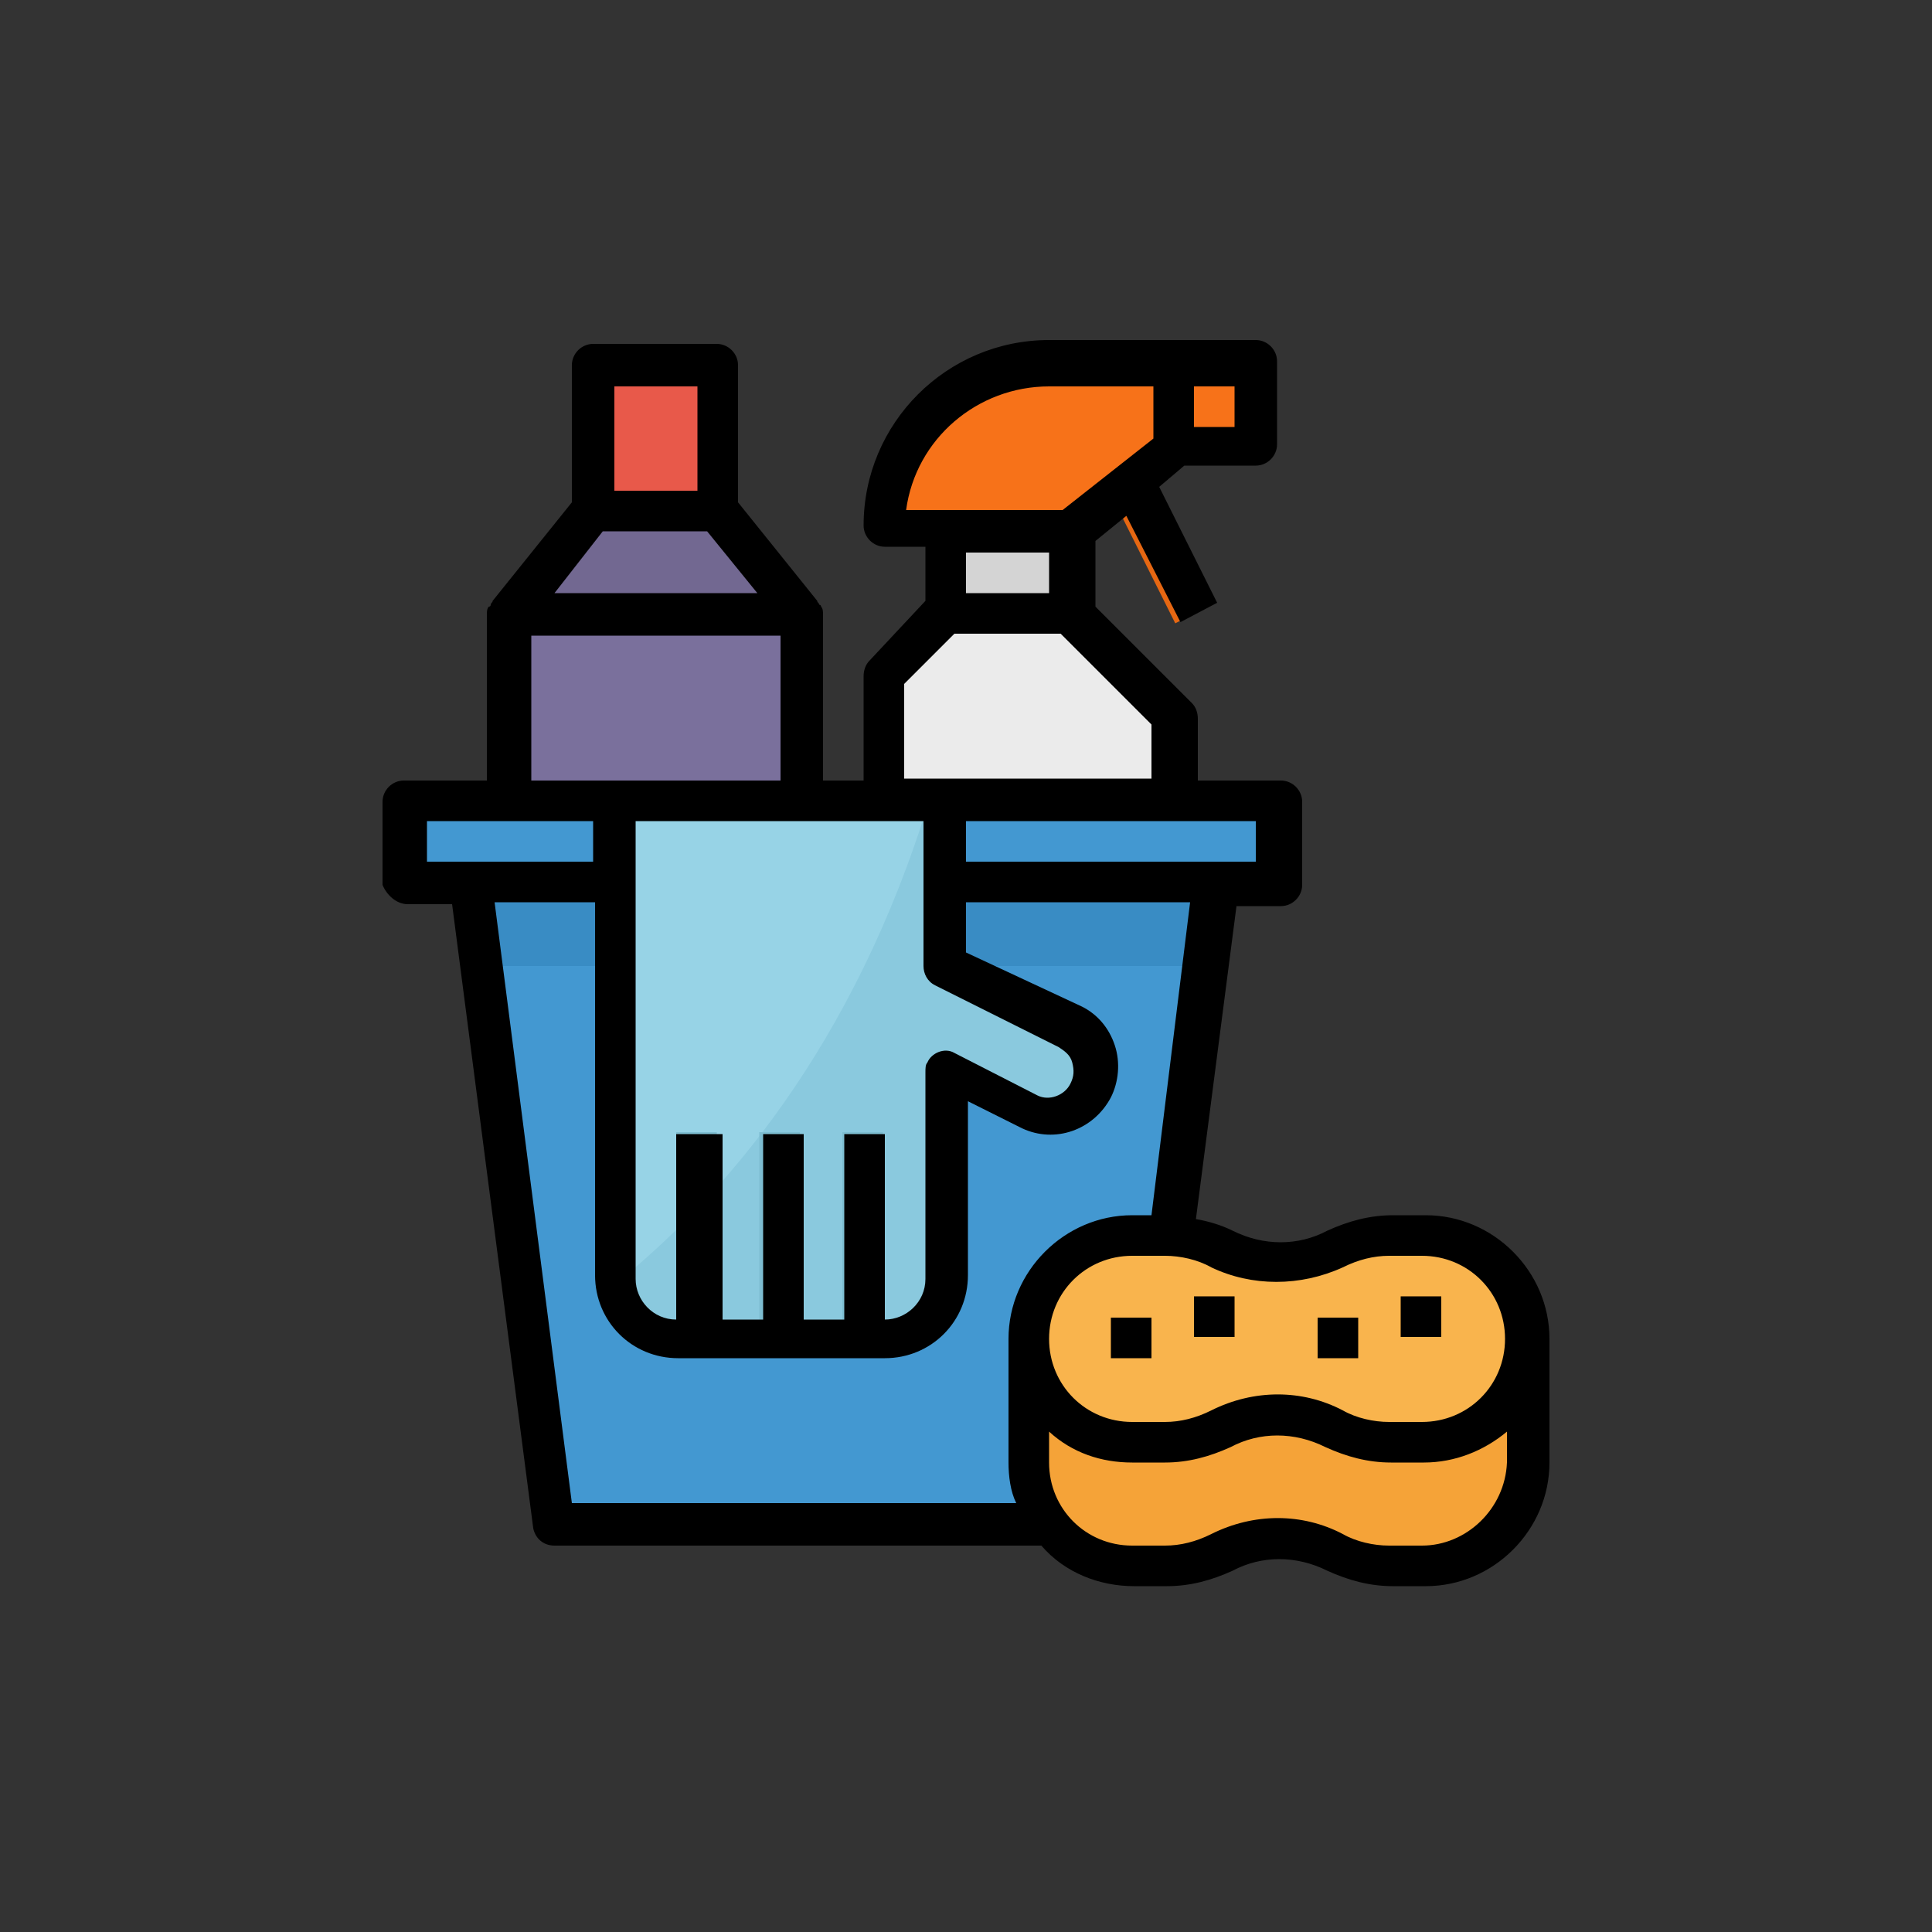 <?xml version="1.0" encoding="utf-8"?>
<!-- Generator: Adobe Illustrator 23.0.1, SVG Export Plug-In . SVG Version: 6.00 Build 0)  -->
<svg version="1.1" id="Capa_1" xmlns="http://www.w3.org/2000/svg" xmlns:xlink="http://www.w3.org/1999/xlink" x="0px" y="0px"
	 viewBox="0 0 100 100" style="enable-background:new 0 0 100 100;" xml:space="preserve">
<rect x="0" y="0" width="100" height="100" fill="#333333" stroke="none"/>
<style type="text/css">
	.st0{fill:#4398D1;}
	.st1{fill:#398CC4;}
	.st2{fill:#726891;}
	.st3{fill:#E8594A;}
	.st4{fill:#7A709C;}
	.st5{fill:#E66712;}
	.st6{fill:#F77219;}
	.st7{fill:#D4D4D4;}
	.st8{fill:#EBEBEB;}
	.st9{fill:#F5A338;}
	.st10{fill:#F9B44D;}
	.st11{fill:#97D3E6;}
	.st12{fill:#8AC9DE;}
	.st13{fill:#7DBDD1;}
</style>
<g>
	<g>
		<polygon class="st0" points="58.6,78.9 28.6,78.9 24.3,45.7 62.9,45.7 		"/>
		<rect x="21.1" y="41.4" class="st0" width="45" height="4.3"/>
	</g>
	<polygon class="st1" points="24.3,45.7 24.8,50 62.3,50 62.9,45.7 	"/>
	<polygon class="st2" points="41.4,41.4 26.4,41.4 26.4,31.8 30.7,26.4 37.1,26.4 41.4,31.8 	"/>
	<rect x="30.7" y="18.9" class="st3" width="6.4" height="7.5"/>
	<rect x="26.4" y="31.8" class="st4" width="15" height="9.6"/>
	<rect x="58.5" y="22.5" transform="matrix(0.895 -0.447 0.447 0.895 -5.965 29.503)" class="st5" width="2.1" height="9.8"/>
	<g>
		<rect x="60.7" y="18.9" class="st6" width="4.3" height="4.3"/>
		<path class="st6" d="M55.4,27.5h-9.6c0-4.7,3.8-8.6,8.6-8.6h6.4v4.3L55.4,27.5z"/>
	</g>
	<rect x="48.9" y="27.5" class="st7" width="6.4" height="4.3"/>
	<polygon class="st8" points="48.9,31.8 55.4,31.8 60.7,37.1 60.7,41.4 45.7,41.4 45.7,35 	"/>
	<path class="st9" d="M73.6,63.9h-1.7c-1,0-2,0.2-2.9,0.7c-1.8,0.9-4,0.9-5.8,0c-0.9-0.5-1.9-0.7-2.9-0.7h-1.7c-3,0-5.4,2.4-5.4,5.4
		v6.4c0,3,2.4,5.4,5.4,5.4h1.7c1,0,2-0.2,2.9-0.7c1.8-0.9,4-0.9,5.8,0c0.9,0.5,1.9,0.7,2.9,0.7h1.7c3,0,5.4-2.4,5.4-5.4v-6.4
		C78.9,66.3,76.5,63.9,73.6,63.9z"/>
	<path class="st10" d="M73.6,74.6h-1.7c-1,0-2-0.2-2.9-0.7l0,0c-1.8-0.9-4-0.9-5.8,0l0,0c-0.9,0.5-1.9,0.7-2.9,0.7h-1.7
		c-3,0-5.4-2.4-5.4-5.4l0,0c0-3,2.4-5.4,5.4-5.4h1.7c1,0,2,0.2,2.9,0.7l0,0c1.8,0.9,4,0.9,5.8,0l0,0c0.9-0.5,1.9-0.7,2.9-0.7h1.7
		c3,0,5.4,2.4,5.4,5.4l0,0C78.9,72.2,76.5,74.6,73.6,74.6z"/>
	<g>
		<rect x="72.5" y="67.1" class="st9" width="2.1" height="2.1"/>
		<rect x="61.8" y="67.1" class="st9" width="2.1" height="2.1"/>
		<rect x="57.5" y="68.2" class="st9" width="2.1" height="2.1"/>
		<rect x="68.2" y="68.2" class="st9" width="2.1" height="2.1"/>
	</g>
	<path class="st11" d="M48.9,50v-8.6H31.8v24.6c0,1.8,1.4,3.2,3.2,3.2h10.7c1.8,0,3.2-1.4,3.2-3.2V55.4l4.3,2.2
		c1.1,0.6,2.5,0.1,3.1-1c0,0,0,0,0,0l0-0.1c0.6-1.2,0.1-2.6-1-3.2c0,0,0,0,0,0L48.9,50z"/>
	<path class="st12" d="M55.4,53.2L48.9,50v-8.6h-0.8C44.2,54.2,37.4,62,31.8,66.5c0.2,1.6,1.6,2.7,3.2,2.7h10.7
		c1.8,0,3.2-1.4,3.2-3.2V55.4l4.3,2.2c1.1,0.6,2.5,0.1,3.1-1c0,0,0,0,0,0l0-0.1C57,55.3,56.6,53.8,55.4,53.2
		C55.4,53.2,55.4,53.2,55.4,53.2z"/>
	<g>
		<rect x="35" y="58.6" class="st13" width="2.1" height="10.7"/>
		<rect x="39.3" y="58.6" class="st13" width="2.1" height="10.7"/>
		<rect x="43.6" y="58.6" class="st13" width="2.1" height="10.7"/>
	</g>
	<path d="M21.1,46.8h2.3l4.2,32.3c0.1,0.5,0.5,0.9,1.1,0.9h25.2c1.2,1.4,3,2.1,4.8,2.1h1.7c1.2,0,2.3-0.3,3.4-0.8
		c1.5-0.8,3.3-0.8,4.9,0c1.1,0.5,2.2,0.8,3.4,0.8h1.7c3.5,0,6.4-2.9,6.4-6.4v-6.4c0-3.5-2.9-6.4-6.4-6.4h-1.7
		c-1.2,0-2.3,0.3-3.4,0.8c-1.5,0.8-3.3,0.8-4.9,0c-0.6-0.3-1.3-0.5-1.9-0.6l2.1-16.2h2.3c0.6,0,1.1-0.5,1.1-1.1v-4.3
		c0-0.6-0.5-1.1-1.1-1.1h-4.3v-3.2c0-0.3-0.1-0.6-0.3-0.8l-5-5V28l1.6-1.3l2.8,5.5l1.9-1l-3-6l1.3-1.1H65c0.6,0,1.1-0.5,1.1-1.1
		v-4.3c0-0.6-0.5-1.1-1.1-1.1H54.3c-5.3,0-9.6,4.3-9.6,9.6c0,0.6,0.5,1.1,1.1,1.1h2.1v2.8L45,34.2c-0.2,0.2-0.3,0.5-0.3,0.8v5.4
		h-2.1v-8.6c0-0.1,0-0.3-0.1-0.4c0,0,0-0.1-0.1-0.1c0-0.1-0.1-0.1-0.1-0.2l-4.1-5.1v-7.1c0-0.6-0.5-1.1-1.1-1.1h-6.4
		c-0.6,0-1.1,0.5-1.1,1.1v7.1l-4.1,5.1c0,0.1-0.1,0.1-0.1,0.2c0,0,0,0.1-0.1,0.1c-0.1,0.1-0.1,0.3-0.1,0.4v8.6h-4.3
		c-0.6,0-1.1,0.5-1.1,1.1v4.3C20,46.3,20.5,46.8,21.1,46.8z M73.6,80h-1.7c-0.8,0-1.7-0.2-2.4-0.6c-2.1-1.1-4.6-1.1-6.8,0
		c-0.8,0.4-1.6,0.6-2.4,0.6h-1.7c-2.4,0-4.3-1.9-4.3-4.3v-1.6c1.2,1.1,2.7,1.6,4.3,1.6h1.7c1.2,0,2.3-0.3,3.4-0.8
		c1.5-0.8,3.3-0.8,4.9,0c1.1,0.5,2.2,0.8,3.4,0.8h1.7c1.6,0,3.1-0.6,4.3-1.6v1.6C77.9,78.1,75.9,80,73.6,80z M69.5,65.6
		c0.8-0.4,1.6-0.6,2.4-0.6h1.7c2.4,0,4.3,1.9,4.3,4.3s-1.9,4.3-4.3,4.3h-1.7c-0.8,0-1.7-0.2-2.4-0.6c-2.1-1.1-4.6-1.1-6.8,0
		c-0.8,0.4-1.6,0.6-2.4,0.6h-1.7c-2.4,0-4.3-1.9-4.3-4.3s1.9-4.3,4.3-4.3h1.7c0.8,0,1.7,0.2,2.4,0.6C64.8,66.6,67.3,66.6,69.5,65.6z
		 M59.6,62.9h-1c-3.5,0-6.4,2.9-6.4,6.4v6.4c0,0.7,0.1,1.5,0.4,2.1h-23l-4-31.1h5.2v19.3c0,2.4,1.9,4.3,4.3,4.3h10.7
		c2.4,0,4.3-1.9,4.3-4.3v-9l2.8,1.4c1.7,0.8,3.7,0.1,4.6-1.6c0,0,0,0,0,0c0.4-0.8,0.5-1.8,0.2-2.7c-0.3-0.9-0.9-1.6-1.7-2L50,49.3
		v-2.6h11.6L59.6,62.9z M45.7,42.5h2.1V50c0,0.4,0.2,0.8,0.6,1l6.4,3.2c0.3,0.2,0.6,0.4,0.7,0.8c0.1,0.4,0.1,0.7-0.1,1.1
		c-0.3,0.6-1.1,0.9-1.7,0.6c0,0,0,0,0,0l-4.3-2.2c-0.5-0.3-1.2,0-1.4,0.5c-0.1,0.1-0.1,0.3-0.1,0.5v10.7c0,1.2-1,2.1-2.1,2.1v-9.6
		h-2.1v9.6h-2.1v-9.6h-2.1v9.6h-2.1v-9.6H35v9.6c-1.2,0-2.1-1-2.1-2.1V42.5H45.7z M65,44.6H50v-2.1h15V44.6z M63.9,22.1h-2.1V20h2.1
		V22.1z M54.3,20h5.4v2.7L55,26.4h-8.1C47.4,22.7,50.6,20,54.3,20z M54.3,28.6v2.1H50v-2.1H54.3z M46.8,35.4l2.6-2.6h5.5l4.7,4.7
		v2.8H46.8V35.4z M31.2,27.5h5.4l2.6,3.2H28.7L31.2,27.5z M31.8,20h4.3v5.4h-4.3V20z M27.5,32.9h12.9v7.5H27.5V32.9z M22.1,42.5h8.6
		v2.1h-8.6V42.5z"/>
	<rect x="72.5" y="67.1" width="2.1" height="2.1"/>
	<rect x="61.8" y="67.1" width="2.1" height="2.1"/>
	<rect x="57.5" y="68.2" width="2.1" height="2.1"/>
	<rect x="68.2" y="68.2" width="2.1" height="2.1"/>
</g>
</svg>
